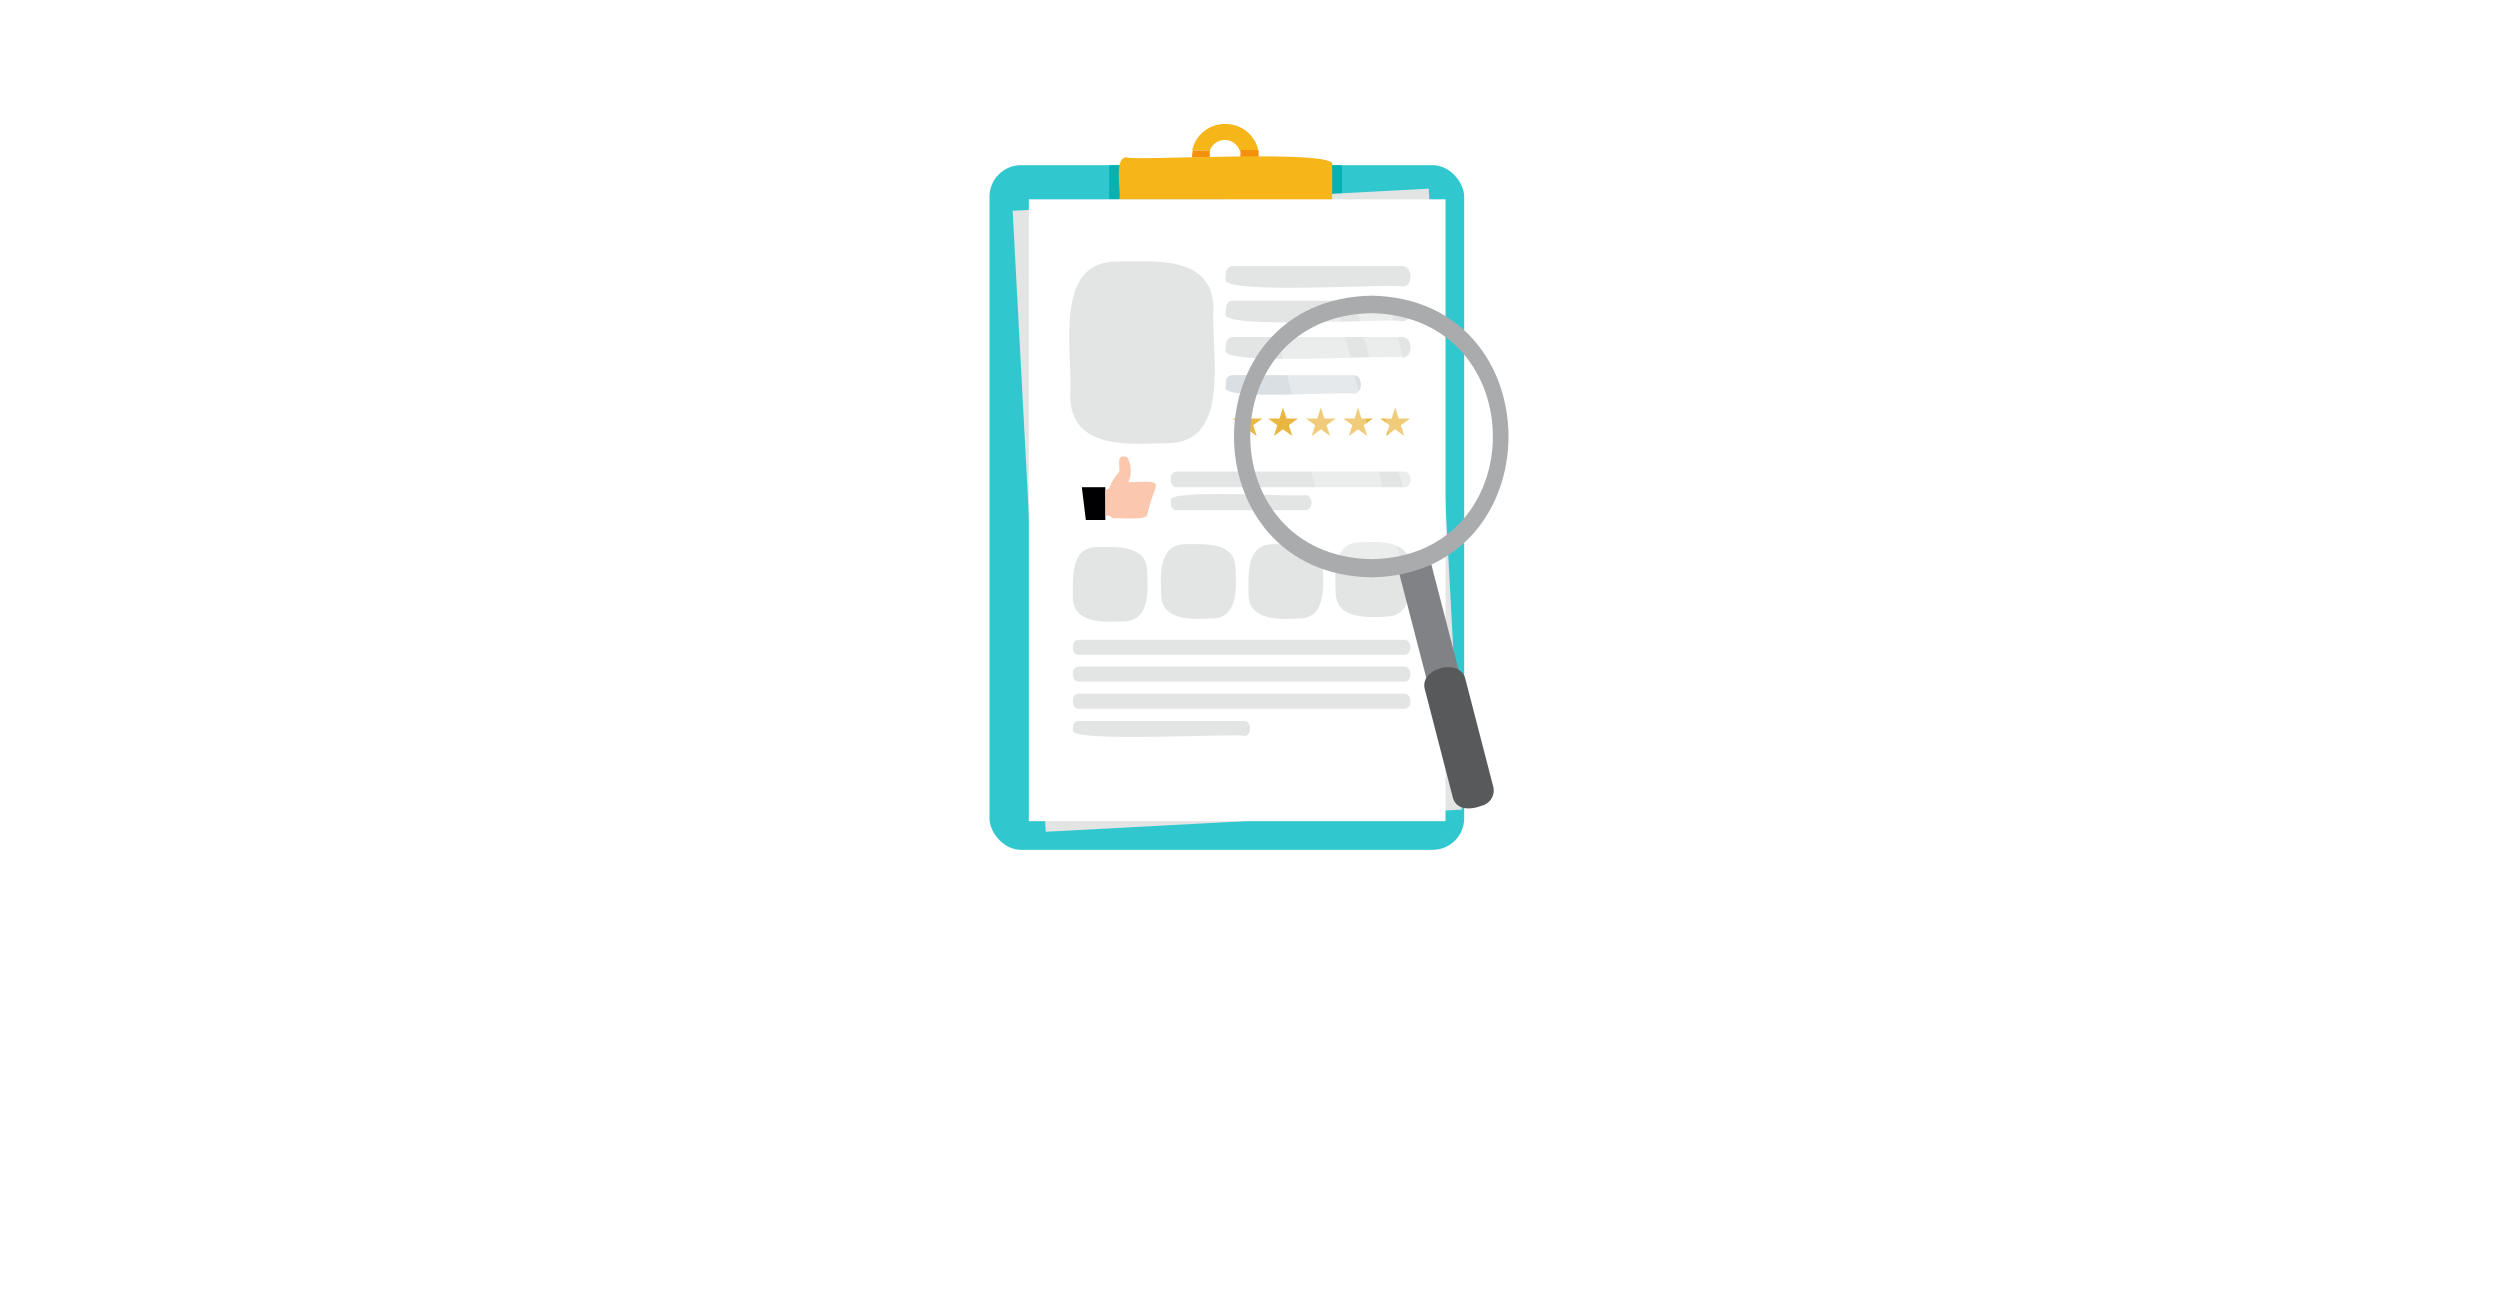 <svg id="레이어_1" data-name="레이어 1" xmlns="http://www.w3.org/2000/svg" viewBox="0 0 150 77.42"><defs><style>.cls-1,.cls-11{fill:#fff;}.cls-2{fill:#31c7cf;}.cls-3{fill:#07b1b2;}.cls-4{fill:#f3910f;}.cls-5{fill:#f6b619;}.cls-6{fill:#e3e4e4;}.cls-7{fill:#dadfe4;}.cls-8{fill:#e9b741;}.cls-9{fill:#808285;}.cls-10{fill:#58595b;}.cls-11{opacity:0.3;}.cls-12{fill:#aaabac;}.cls-13{fill:#000002;}.cls-14{fill:#fbc7ae;}</style></defs><rect class="cls-1" width="150" height="77.42"/><rect class="cls-2" x="59.37" y="9.91" width="28.48" height="41.08" rx="1.89"/><rect class="cls-3" x="66.55" y="9.91" width="13.97" height="2.05"/><path class="cls-4" d="M71.52,9.44H72.6a1.46,1.46,0,0,1,0-.42H71.57A1.93,1.93,0,0,0,71.52,9.44Z"/><path class="cls-5" d="M73.53,7.44a2,2,0,0,0-2,1.58h1.07a.94.94,0,0,1,1.77,0H75.5A2,2,0,0,0,73.53,7.44Z"/><path class="cls-4" d="M74.41,9a1.18,1.18,0,0,1,0,.42h1.1a1.93,1.93,0,0,0,0-.42Z"/><rect class="cls-6" x="61.73" y="11.96" width="25" height="37.31" transform="translate(-1.52 3.99) rotate(-3.05)"/><rect class="cls-4" x="67.16" y="11.96" width="12.77" height="0.91"/><path class="cls-5" d="M79.93,9.91c.57-1-12.13-.23-12.3-.47-.85-.06-.34,2.1-.47,2.52H79.93Z"/><rect class="cls-1" x="61.73" y="11.96" width="25" height="37.31"/><path class="cls-6" d="M70,26.59c-2.27.06-5.74.39-5.79-2.81.22-2.41-1.14-8.12,2.82-8.09,2.26,0,5.73-.39,5.78,2.82C72.61,20.91,74,26.63,70,26.59Z"/><path class="cls-6" d="M84.14,17.2c-.24-.23-11.08.54-10.6-.47,0-.33,0-.77.47-.77H84.14C84.79,16,84.79,17.21,84.14,17.2Z"/><path class="cls-6" d="M84.14,19.28c-.24-.23-11.08.54-10.6-.47,0-.33,0-.78.47-.77H84.14C84.79,18,84.79,19.28,84.14,19.28Z"/><path class="cls-6" d="M84.14,21.46c-.24-.23-11.08.55-10.6-.47,0-.33,0-.77.47-.77H84.14C84.79,20.22,84.79,21.47,84.14,21.46Z"/><path class="cls-7" d="M81.22,23.63c-.23-.19-8.09.46-7.68-.42,0-.3,0-.7.42-.7h7.26C81.8,22.5,81.8,23.64,81.22,23.63Z"/><path class="cls-6" d="M84.25,29.23H70.61c-.32,0-.39-.33-.36-.58a.36.36,0,0,1,.36-.36H84.25C84.75,28.28,84.75,29.24,84.25,29.23Z"/><path class="cls-6" d="M78.32,30.61H70.6c-.31,0-.38-.32-.35-.57-.41-.75,7.94-.18,8.07-.34C78.81,29.69,78.81,30.62,78.32,30.61Z"/><path class="cls-6" d="M67.37,37.28c-1.12.06-3,.15-3-1.46,0-1.13-.15-3,1.46-3,1.13,0,3-.15,3,1.46C68.89,35.42,69,37.31,67.37,37.28Z"/><path class="cls-6" d="M72.67,37.11c-1.12.06-3,.15-3-1.46-.05-1.13-.15-3,1.46-3,1.13,0,3-.15,3,1.46C74.19,35.25,74.29,37.14,72.67,37.11Z"/><path class="cls-6" d="M77.91,37.11c-1.12.06-3,.15-3-1.46,0-1.13-.15-3,1.46-3,1.13,0,3-.15,3,1.46C79.43,35.25,79.53,37.14,77.91,37.11Z"/><path class="cls-6" d="M83.14,37c-1.12.06-3,.15-3-1.46-.05-1.13-.15-3,1.46-3,1.13-.06,3-.15,3,1.46C84.66,35.15,84.76,37,83.14,37Z"/><path class="cls-6" d="M84.27,40.89H64.72c-.3,0-.37-.32-.34-.56a.34.34,0,0,1,.34-.34H84.27C84.74,40,84.74,40.9,84.27,40.89Z"/><path class="cls-6" d="M84.27,42.53H64.72c-.3,0-.37-.32-.34-.57a.34.34,0,0,1,.34-.34H84.27C84.74,41.62,84.74,42.53,84.27,42.53Z"/><path class="cls-6" d="M74.65,44.16c-.23-.19-10.53.43-10.27-.34,0-.24,0-.57.34-.56h9.93C75.13,43.25,75.12,44.17,74.65,44.16Z"/><path class="cls-6" d="M84.27,39.29H64.72c-.3,0-.37-.32-.34-.56a.34.34,0,0,1,.34-.34H84.27C84.74,38.38,84.74,39.3,84.27,39.29Z"/><polygon class="cls-8" points="76.98 24.45 77.19 25.11 77.88 25.11 77.33 25.51 77.54 26.16 76.98 25.76 76.43 26.16 76.64 25.51 76.08 25.11 76.77 25.11 76.98 24.45"/><polygon class="cls-8" points="79.25 24.45 79.46 25.11 80.15 25.11 79.59 25.51 79.81 26.16 79.25 25.76 78.7 26.16 78.91 25.51 78.36 25.11 79.04 25.11 79.25 24.45"/><polygon class="cls-8" points="81.48 24.45 81.69 25.11 82.38 25.11 81.82 25.51 82.04 26.16 81.48 25.76 80.93 26.16 81.14 25.51 80.58 25.11 81.27 25.11 81.48 24.45"/><polygon class="cls-8" points="83.71 24.45 83.92 25.11 84.61 25.11 84.05 25.51 84.26 26.16 83.71 25.76 83.16 26.16 83.37 25.51 82.81 25.11 83.5 25.11 83.71 24.45"/><polygon class="cls-8" points="74.84 24.45 75.06 25.11 75.74 25.11 75.19 25.51 75.4 26.16 74.84 25.76 74.29 26.16 74.5 25.51 73.95 25.11 74.63 25.11 74.84 24.45"/><rect class="cls-9" x="84.86" y="33.85" width="2" height="7.87" transform="translate(-6.73 22.73) rotate(-14.52)"/><path class="cls-10" d="M88.91,48.34c-.63.25-1.55.31-1.75-.53l-1.67-6.45c-.35-1.27,2.12-1.91,2.43-.63l1.67,6.45A.94.94,0,0,1,88.91,48.34Z"/><polygon class="cls-11" points="76.68 20.64 76.88 21.14 79.89 33.16 81.47 34.27 84.48 34.06 83.98 33.35 80.36 18.79 77.42 19.82 76.68 20.64"/><polygon class="cls-11" points="81.48 18.84 85.13 32.98 85.97 33.55 86.82 32 83.41 18.43 81.94 18.22 81.48 18.84"/><path class="cls-12" d="M82.29,17.74c-11,.19-11,16.72,0,16.9C93.25,34.46,93.25,17.93,82.29,17.74Zm0,15.81c-9.7-.17-9.7-14.59,0-14.76C92,19,92,33.39,82.29,33.55Z"/><polygon class="cls-13" points="66.32 31.2 65.15 31.2 64.91 29.23 66.32 29.23 66.32 31.2"/><path class="cls-14" d="M66.32,29.41c.41-.11.11-.24.84-1.12.06-.29-.24-1.13.48-.85a1.67,1.67,0,0,1,.06,1.49c2.41-.05,1.6-.17,1.14,1.93,0,.4-1.76.19-2,.24a.27.27,0,0,1-.21-.13s-.19-.09-.29,0Z"/></svg>